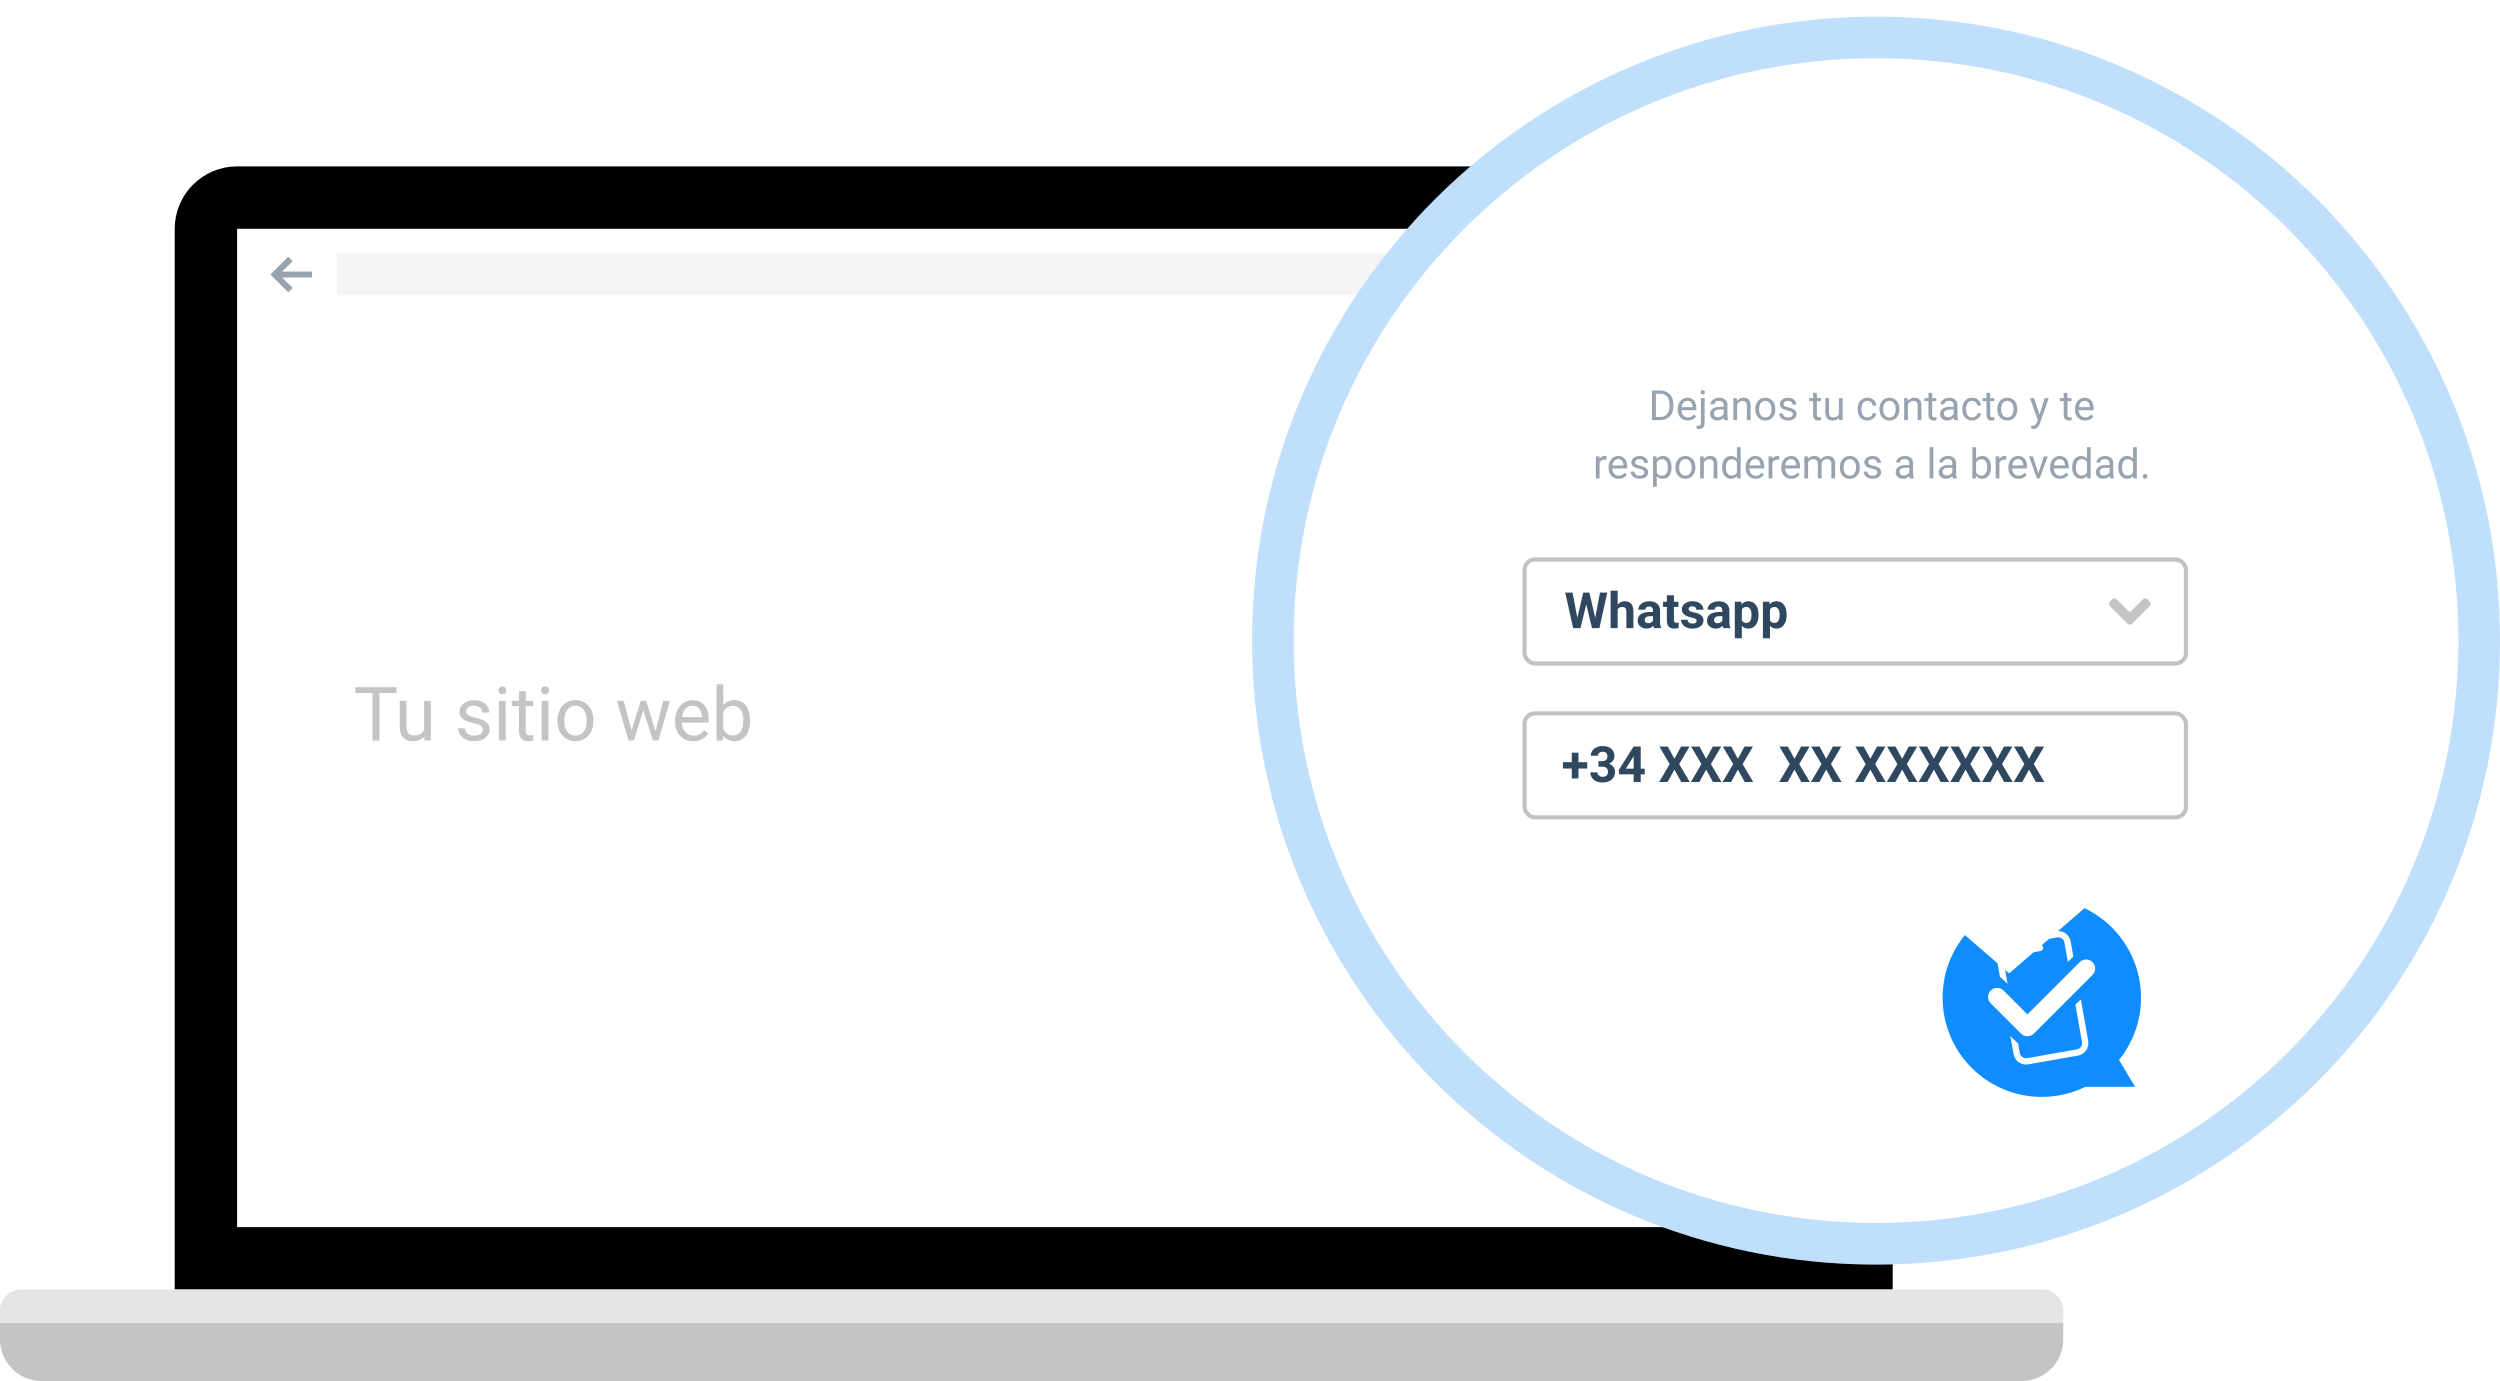 <svg width="601" height="332" viewBox="0 0 601 332" fill="none" xmlns="http://www.w3.org/2000/svg">
<path d="M57 47.5H440C444.142 47.5 447.5 50.858 447.5 55V302.5H49.5V55C49.5 50.858 52.858 47.5 57 47.5Z" fill="white" stroke="black" stroke-width="15"/>
<path d="M95.327 166.592H91.214V178H89.535V166.592H85.431V165.203H95.327V166.592ZM101.998 177.06C101.365 177.804 100.437 178.176 99.212 178.176C98.198 178.176 97.425 177.883 96.892 177.297C96.364 176.705 96.098 175.832 96.092 174.678V168.49H97.718V174.634C97.718 176.075 98.304 176.796 99.476 176.796C100.718 176.796 101.544 176.333 101.954 175.407V168.49H103.58V178H102.033L101.998 177.06ZM116.061 175.478C116.061 175.038 115.894 174.698 115.56 174.458C115.231 174.212 114.654 174.001 113.828 173.825C113.008 173.649 112.354 173.438 111.868 173.192C111.388 172.946 111.03 172.653 110.796 172.313C110.567 171.974 110.453 171.569 110.453 171.101C110.453 170.321 110.781 169.662 111.438 169.123C112.1 168.584 112.943 168.314 113.969 168.314C115.047 168.314 115.92 168.593 116.588 169.149C117.262 169.706 117.599 170.418 117.599 171.285H115.964C115.964 170.84 115.773 170.456 115.393 170.134C115.018 169.812 114.543 169.65 113.969 169.65C113.377 169.65 112.914 169.779 112.58 170.037C112.246 170.295 112.079 170.632 112.079 171.048C112.079 171.44 112.234 171.736 112.545 171.936C112.855 172.135 113.415 172.325 114.224 172.507C115.038 172.688 115.697 172.905 116.201 173.157C116.705 173.409 117.077 173.714 117.317 174.071C117.563 174.423 117.687 174.854 117.687 175.363C117.687 176.213 117.347 176.896 116.667 177.411C115.987 177.921 115.105 178.176 114.021 178.176C113.26 178.176 112.586 178.041 112 177.771C111.414 177.502 110.954 177.127 110.62 176.646C110.292 176.16 110.128 175.636 110.128 175.073H111.754C111.783 175.618 112 176.052 112.404 176.374C112.814 176.69 113.354 176.849 114.021 176.849C114.637 176.849 115.129 176.726 115.498 176.479C115.873 176.228 116.061 175.894 116.061 175.478ZM121.571 178H119.945V168.49H121.571V178ZM119.813 165.968C119.813 165.704 119.893 165.481 120.051 165.3C120.215 165.118 120.455 165.027 120.771 165.027C121.088 165.027 121.328 165.118 121.492 165.3C121.656 165.481 121.738 165.704 121.738 165.968C121.738 166.231 121.656 166.451 121.492 166.627C121.328 166.803 121.088 166.891 120.771 166.891C120.455 166.891 120.215 166.803 120.051 166.627C119.893 166.451 119.813 166.231 119.813 165.968ZM126.388 166.188V168.49H128.163V169.747H126.388V175.645C126.388 176.025 126.467 176.312 126.625 176.506C126.783 176.693 127.053 176.787 127.434 176.787C127.621 176.787 127.879 176.752 128.207 176.682V178C127.779 178.117 127.363 178.176 126.959 178.176C126.232 178.176 125.685 177.956 125.315 177.517C124.946 177.077 124.762 176.453 124.762 175.645V169.747H123.03V168.49H124.762V166.188H126.388ZM131.837 178H130.211V168.49H131.837V178ZM130.079 165.968C130.079 165.704 130.158 165.481 130.316 165.3C130.48 165.118 130.721 165.027 131.037 165.027C131.354 165.027 131.594 165.118 131.758 165.3C131.922 165.481 132.004 165.704 132.004 165.968C132.004 166.231 131.922 166.451 131.758 166.627C131.594 166.803 131.354 166.891 131.037 166.891C130.721 166.891 130.48 166.803 130.316 166.627C130.158 166.451 130.079 166.231 130.079 165.968ZM134.017 173.157C134.017 172.226 134.198 171.388 134.562 170.644C134.931 169.899 135.44 169.325 136.091 168.921C136.747 168.517 137.494 168.314 138.332 168.314C139.627 168.314 140.673 168.763 141.47 169.659C142.272 170.556 142.674 171.748 142.674 173.236V173.351C142.674 174.276 142.495 175.108 142.138 175.847C141.786 176.579 141.279 177.15 140.617 177.561C139.961 177.971 139.205 178.176 138.35 178.176C137.061 178.176 136.015 177.728 135.212 176.831C134.415 175.935 134.017 174.748 134.017 173.271V173.157ZM135.651 173.351C135.651 174.405 135.895 175.252 136.381 175.891C136.873 176.529 137.529 176.849 138.35 176.849C139.176 176.849 139.832 176.526 140.318 175.882C140.805 175.231 141.048 174.323 141.048 173.157C141.048 172.114 140.799 171.271 140.301 170.626C139.809 169.976 139.152 169.65 138.332 169.65C137.529 169.65 136.882 169.97 136.39 170.608C135.897 171.247 135.651 172.161 135.651 173.351ZM157.598 175.759L159.426 168.49H161.052L158.283 178H156.965L154.653 170.793L152.403 178H151.085L148.325 168.49H149.942L151.814 175.609L154.029 168.49H155.339L157.598 175.759ZM166.659 178.176C165.37 178.176 164.321 177.754 163.513 176.91C162.704 176.061 162.3 174.927 162.3 173.509V173.21C162.3 172.267 162.479 171.426 162.836 170.688C163.199 169.943 163.703 169.363 164.348 168.947C164.998 168.525 165.701 168.314 166.457 168.314C167.693 168.314 168.654 168.722 169.34 169.536C170.025 170.351 170.368 171.517 170.368 173.034V173.711H163.926C163.949 174.648 164.222 175.407 164.743 175.987C165.271 176.562 165.938 176.849 166.747 176.849C167.321 176.849 167.808 176.731 168.206 176.497C168.604 176.263 168.953 175.952 169.252 175.565L170.245 176.339C169.448 177.563 168.253 178.176 166.659 178.176ZM166.457 169.65C165.801 169.65 165.25 169.891 164.805 170.371C164.359 170.846 164.084 171.514 163.979 172.375H168.742V172.252C168.695 171.426 168.473 170.787 168.074 170.336C167.676 169.879 167.137 169.65 166.457 169.65ZM180.309 173.351C180.309 174.804 179.975 175.973 179.307 176.857C178.639 177.736 177.742 178.176 176.617 178.176C175.416 178.176 174.487 177.751 173.831 176.901L173.752 178H172.258V164.5H173.884V169.536C174.54 168.722 175.445 168.314 176.6 168.314C177.754 168.314 178.659 168.751 179.315 169.624C179.978 170.497 180.309 171.692 180.309 173.21V173.351ZM178.683 173.166C178.683 172.059 178.469 171.203 178.041 170.6C177.613 169.996 176.998 169.694 176.195 169.694C175.123 169.694 174.353 170.192 173.884 171.188V175.302C174.382 176.298 175.158 176.796 176.213 176.796C176.992 176.796 177.599 176.494 178.032 175.891C178.466 175.287 178.683 174.379 178.683 173.166Z" fill="#C4C4C4"/>
<path d="M0 315C0 312.239 2.239 310 5 310H491C493.761 310 496 312.239 496 315V318H0V315Z" fill="#E5E5E5"/>
<path d="M0 318H496V322C496 327.523 491.523 332 486 332H10C4.477 332 0 327.523 0 322V318Z" fill="#C4C4C4"/>
<path d="M430.884 61.366C431.372 61.855 431.372 62.646 430.884 63.134C430.396 63.622 429.604 63.622 429.116 63.134C428.628 62.646 428.628 61.855 429.116 61.366C429.604 60.878 430.396 60.878 430.884 61.366Z" fill="#97A3AF"/>
<path d="M430.884 65.116C431.372 65.605 431.372 66.396 430.884 66.884C430.396 67.372 429.604 67.372 429.116 66.884C428.628 66.396 428.628 65.605 429.116 65.116C429.604 64.628 430.396 64.628 430.884 65.116" fill="#97A3AF"/>
<path d="M430.884 68.866C431.372 69.354 431.372 70.146 430.884 70.634C430.396 71.122 429.604 71.122 429.116 70.634C428.628 70.146 428.628 69.354 429.116 68.866C429.604 68.378 430.396 68.378 430.884 68.866" fill="#97A3AF"/>
<rect x="81" y="61" width="339" height="10" fill="#F5F5F5"/>
<g clip-path="url(#clip0)">
<path d="M75 65.286H67.857L70.357 62.786L69.286 61.714L65 66L69.286 70.286L70.357 69.214L67.857 66.714H75V65.286Z" fill="#97A3AF"/>
</g>
<g filter="url(#filter0_d)">
<path d="M601 150C601 232.843 533.843 300 451 300C368.157 300 301 232.843 301 150C301 67.157 368.157 0 451 0C533.843 0 601 67.157 601 150Z" fill="white"/>
<path d="M596 150C596 230.081 531.081 295 451 295C370.919 295 306 230.081 306 150C306 69.919 370.919 5 451 5C531.081 5 596 69.919 596 150Z" stroke="#2A94F4" stroke-opacity="0.3" stroke-width="10"/>
<circle cx="490.848" cy="235.848" r="23.848" fill="#0F8DFF"/>
<path d="M506.591 246.095L513.287 257.274H499.895L506.591 246.095Z" fill="#0F8DFF"/>
<g clip-path="url(#clip1)">
<path d="M490.251 223.138L487.038 223.704C486.594 223.782 486.294 224.18 486.367 224.593C486.44 225.007 486.858 225.278 487.302 225.199L490.514 224.633C490.958 224.555 491.258 224.157 491.185 223.744C491.113 223.331 490.694 223.059 490.251 223.138Z" fill="white"/>
<path d="M494.27 219.859L482.307 221.969C480.658 222.259 479.553 223.838 479.843 225.487L484.062 249.413C484.353 251.061 485.931 252.167 487.58 251.876L499.543 249.767C501.192 249.476 502.297 247.897 502.006 246.249L497.788 222.323C497.497 220.674 495.918 219.569 494.27 219.859ZM500.511 246.512C500.657 247.338 500.105 248.126 499.279 248.271L487.316 250.381C486.49 250.526 485.703 249.975 485.557 249.149L481.339 225.223C481.193 224.397 481.744 223.61 482.57 223.464L494.533 221.355C495.359 221.209 496.147 221.76 496.292 222.586L500.511 246.512Z" fill="white"/>
<rect x="480.916" y="230.924" width="13.973" height="8.757" transform="rotate(43 480.916 230.924)" fill="#0F8DFF"/>
<rect x="491.712" y="232.256" width="13.973" height="8.757" transform="rotate(-43 491.712 232.256)" fill="#0F8DFF"/>
</g>
<path d="M503.39 230.728L489.284 244.832C488.239 245.877 486.545 245.877 485.499 244.832L478.218 237.55C477.173 236.506 477.173 234.811 478.218 233.766C479.263 232.721 480.957 232.721 482.002 233.766L487.392 239.156L499.605 226.943C500.65 225.898 502.344 225.899 503.389 226.943C504.434 227.988 504.434 229.682 503.39 230.728Z" fill="white"/>
<path d="M503.39 230.728L489.284 244.832C488.239 245.877 486.545 245.877 485.499 244.832L478.218 237.55C477.173 236.506 477.173 234.811 478.218 233.766C479.263 232.721 480.957 232.721 482.002 233.766L487.392 239.156L499.605 226.943C500.65 225.898 502.344 225.899 503.389 226.943C504.434 227.988 504.434 229.682 503.39 230.728Z" stroke="#0F8DFF"/>
<g filter="url(#filter1_d)">
<path d="M483 226L505.517 206.5H460.483L483 226Z" fill="white"/>
<rect x="348" y="69" width="196" height="139" rx="15" fill="white"/>
<rect x="366.5" y="126.5" width="159" height="25" rx="2.5" fill="white" stroke="#C2C2C2"/>
<path d="M383.488 140.539L384.637 134.469H386.389L384.496 143H382.727L381.338 137.293L379.949 143H378.18L376.287 134.469H378.039L379.193 140.527L380.6 134.469H382.088L383.488 140.539ZM388.885 137.352C389.334 136.812 389.898 136.543 390.578 136.543C391.953 136.543 392.65 137.342 392.67 138.939V143H390.977V138.986C390.977 138.623 390.898 138.355 390.742 138.184C390.586 138.008 390.326 137.92 389.963 137.92C389.467 137.92 389.107 138.111 388.885 138.494V143H387.191V134H388.885V137.352ZM397.621 143C397.543 142.848 397.486 142.658 397.451 142.432C397.041 142.889 396.508 143.117 395.852 143.117C395.23 143.117 394.715 142.938 394.305 142.578C393.898 142.219 393.695 141.766 393.695 141.219C393.695 140.547 393.943 140.031 394.439 139.672C394.939 139.312 395.66 139.131 396.602 139.127H397.381V138.764C397.381 138.471 397.305 138.236 397.152 138.061C397.004 137.885 396.768 137.797 396.443 137.797C396.158 137.797 395.934 137.865 395.77 138.002C395.609 138.139 395.529 138.326 395.529 138.564H393.836C393.836 138.197 393.949 137.857 394.176 137.545C394.402 137.232 394.723 136.988 395.137 136.812C395.551 136.633 396.016 136.543 396.531 136.543C397.312 136.543 397.932 136.74 398.389 137.135C398.85 137.525 399.08 138.076 399.08 138.787V141.535C399.084 142.137 399.168 142.592 399.332 142.9V143H397.621ZM396.221 141.822C396.471 141.822 396.701 141.768 396.912 141.658C397.123 141.545 397.279 141.395 397.381 141.207V140.117H396.748C395.9 140.117 395.449 140.41 395.395 140.996L395.389 141.096C395.389 141.307 395.463 141.48 395.611 141.617C395.76 141.754 395.963 141.822 396.221 141.822ZM402.408 135.102V136.66H403.492V137.902H402.408V141.066C402.408 141.301 402.453 141.469 402.543 141.57C402.633 141.672 402.805 141.723 403.059 141.723C403.246 141.723 403.412 141.709 403.557 141.682V142.965C403.225 143.066 402.883 143.117 402.531 143.117C401.344 143.117 400.738 142.518 400.715 141.318V137.902H399.789V136.66H400.715V135.102H402.408ZM407.869 141.248C407.869 141.041 407.766 140.879 407.559 140.762C407.355 140.641 407.027 140.533 406.574 140.439C405.066 140.123 404.312 139.482 404.312 138.518C404.312 137.955 404.545 137.486 405.01 137.111C405.479 136.732 406.09 136.543 406.844 136.543C407.648 136.543 408.291 136.732 408.771 137.111C409.256 137.49 409.498 137.982 409.498 138.588H407.805C407.805 138.346 407.727 138.146 407.57 137.99C407.414 137.83 407.17 137.75 406.838 137.75C406.553 137.75 406.332 137.814 406.176 137.943C406.02 138.072 405.941 138.236 405.941 138.436C405.941 138.623 406.029 138.775 406.205 138.893C406.385 139.006 406.686 139.105 407.107 139.191C407.529 139.273 407.885 139.367 408.174 139.473C409.068 139.801 409.516 140.369 409.516 141.178C409.516 141.756 409.268 142.225 408.771 142.584C408.275 142.939 407.635 143.117 406.85 143.117C406.318 143.117 405.846 143.023 405.432 142.836C405.021 142.645 404.699 142.385 404.465 142.057C404.23 141.725 404.113 141.367 404.113 140.984H405.719C405.734 141.285 405.846 141.516 406.053 141.676C406.26 141.836 406.537 141.916 406.885 141.916C407.209 141.916 407.453 141.855 407.617 141.734C407.785 141.609 407.869 141.447 407.869 141.248ZM414.285 143C414.207 142.848 414.15 142.658 414.115 142.432C413.705 142.889 413.172 143.117 412.516 143.117C411.895 143.117 411.379 142.938 410.969 142.578C410.562 142.219 410.359 141.766 410.359 141.219C410.359 140.547 410.607 140.031 411.104 139.672C411.604 139.312 412.324 139.131 413.266 139.127H414.045V138.764C414.045 138.471 413.969 138.236 413.816 138.061C413.668 137.885 413.432 137.797 413.107 137.797C412.822 137.797 412.598 137.865 412.434 138.002C412.273 138.139 412.193 138.326 412.193 138.564H410.5C410.5 138.197 410.613 137.857 410.84 137.545C411.066 137.232 411.387 136.988 411.801 136.812C412.215 136.633 412.68 136.543 413.195 136.543C413.977 136.543 414.596 136.74 415.053 137.135C415.514 137.525 415.744 138.076 415.744 138.787V141.535C415.748 142.137 415.832 142.592 415.996 142.9V143H414.285ZM412.885 141.822C413.135 141.822 413.365 141.768 413.576 141.658C413.787 141.545 413.943 141.395 414.045 141.207V140.117H413.412C412.564 140.117 412.113 140.41 412.059 140.996L412.053 141.096C412.053 141.307 412.127 141.48 412.275 141.617C412.424 141.754 412.627 141.822 412.885 141.822ZM422.752 139.889C422.752 140.865 422.529 141.648 422.084 142.238C421.643 142.824 421.045 143.117 420.291 143.117C419.65 143.117 419.133 142.895 418.738 142.449V145.438H417.045V136.66H418.615L418.674 137.281C419.084 136.789 419.619 136.543 420.279 136.543C421.061 136.543 421.668 136.832 422.102 137.41C422.535 137.988 422.752 138.785 422.752 139.801V139.889ZM421.059 139.766C421.059 139.176 420.953 138.721 420.742 138.4C420.535 138.08 420.232 137.92 419.834 137.92C419.303 137.92 418.938 138.123 418.738 138.529V141.125C418.945 141.543 419.314 141.752 419.846 141.752C420.654 141.752 421.059 141.09 421.059 139.766ZM429.514 139.889C429.514 140.865 429.291 141.648 428.846 142.238C428.404 142.824 427.807 143.117 427.053 143.117C426.412 143.117 425.895 142.895 425.5 142.449V145.438H423.807V136.66H425.377L425.436 137.281C425.846 136.789 426.381 136.543 427.041 136.543C427.822 136.543 428.43 136.832 428.863 137.41C429.297 137.988 429.514 138.785 429.514 139.801V139.889ZM427.82 139.766C427.82 139.176 427.715 138.721 427.504 138.4C427.297 138.08 426.994 137.92 426.596 137.92C426.064 137.92 425.699 138.123 425.5 138.529V141.125C425.707 141.543 426.076 141.752 426.607 141.752C427.416 141.752 427.82 141.09 427.82 139.766Z" fill="#30485F"/>
<path d="M516.762 136.567L516.281 136.085C516.114 135.927 515.92 135.848 515.697 135.848C515.47 135.848 515.278 135.927 515.119 136.085L512 139.205L508.881 136.085C508.722 135.927 508.53 135.848 508.303 135.848C508.08 135.848 507.886 135.927 507.719 136.085L507.244 136.567C507.081 136.729 507 136.924 507 137.151C507 137.382 507.081 137.575 507.244 137.729L511.422 141.907C511.576 142.07 511.769 142.151 512 142.151C512.227 142.151 512.422 142.07 512.584 141.907L516.762 137.729C516.921 137.57 517 137.378 517 137.151C517 136.928 516.921 136.734 516.762 136.567Z" fill="#C4C4C4"/>
<rect x="366.5" y="163.5" width="159" height="25" rx="2.5" fill="white" stroke="#C2C2C2"/>
<path d="M379.465 175.225H381.58V176.754H379.465V179.145H377.854V176.754H375.732V175.225H377.854V172.934H379.465V175.225ZM384.252 174.984H385.154C385.584 174.984 385.902 174.877 386.109 174.662C386.316 174.447 386.42 174.162 386.42 173.807C386.42 173.463 386.316 173.195 386.109 173.004C385.906 172.812 385.625 172.717 385.266 172.717C384.941 172.717 384.67 172.807 384.451 172.986C384.232 173.162 384.123 173.393 384.123 173.678H382.43C382.43 173.232 382.549 172.834 382.787 172.482C383.029 172.127 383.365 171.85 383.795 171.65C384.229 171.451 384.705 171.352 385.225 171.352C386.127 171.352 386.834 171.568 387.346 172.002C387.857 172.432 388.113 173.025 388.113 173.783C388.113 174.174 387.994 174.533 387.756 174.861C387.518 175.189 387.205 175.441 386.818 175.617C387.299 175.789 387.656 176.047 387.891 176.391C388.129 176.734 388.248 177.141 388.248 177.609C388.248 178.367 387.971 178.975 387.416 179.432C386.865 179.889 386.135 180.117 385.225 180.117C384.373 180.117 383.676 179.893 383.133 179.443C382.594 178.994 382.324 178.4 382.324 177.662H384.018C384.018 177.982 384.137 178.244 384.375 178.447C384.617 178.65 384.914 178.752 385.266 178.752C385.668 178.752 385.982 178.646 386.209 178.436C386.439 178.221 386.555 177.938 386.555 177.586C386.555 176.734 386.086 176.309 385.148 176.309H384.252V174.984ZM394.43 176.789H395.396V178.154H394.43V180H392.736V178.154H389.238L389.162 177.088L392.719 171.469H394.43V176.789ZM390.85 176.789H392.736V173.777L392.625 173.971L390.85 176.789ZM402.533 174.41L404.133 171.469H406.154L403.67 175.699L406.219 180H404.174L402.533 177.012L400.893 180H398.848L401.396 175.699L398.912 171.469H400.934L402.533 174.41ZM410.162 174.41L411.762 171.469H413.783L411.299 175.699L413.848 180H411.803L410.162 177.012L408.521 180H406.477L409.025 175.699L406.541 171.469H408.562L410.162 174.41ZM417.791 174.41L419.391 171.469H421.412L418.928 175.699L421.477 180H419.432L417.791 177.012L416.15 180H414.105L416.654 175.699L414.17 171.469H416.191L417.791 174.41ZM431.396 174.41L432.996 171.469H435.018L432.533 175.699L435.082 180H433.037L431.396 177.012L429.756 180H427.711L430.26 175.699L427.775 171.469H429.797L431.396 174.41ZM439.025 174.41L440.625 171.469H442.646L440.162 175.699L442.711 180H440.666L439.025 177.012L437.385 180H435.34L437.889 175.699L435.404 171.469H437.426L439.025 174.41ZM449.643 174.41L451.242 171.469H453.264L450.779 175.699L453.328 180H451.283L449.643 177.012L448.002 180H445.957L448.506 175.699L446.021 171.469H448.043L449.643 174.41ZM457.271 174.41L458.871 171.469H460.893L458.408 175.699L460.957 180H458.912L457.271 177.012L455.631 180H453.586L456.135 175.699L453.65 171.469H455.672L457.271 174.41ZM464.9 174.41L466.5 171.469H468.521L466.037 175.699L468.586 180H466.541L464.9 177.012L463.26 180H461.215L463.764 175.699L461.279 171.469H463.301L464.9 174.41ZM472.529 174.41L474.129 171.469H476.15L473.666 175.699L476.215 180H474.17L472.529 177.012L470.889 180H468.844L471.393 175.699L468.908 171.469H470.93L472.529 174.41ZM480.158 174.41L481.758 171.469H483.779L481.295 175.699L483.844 180H481.799L480.158 177.012L478.518 180H476.473L479.021 175.699L476.537 171.469H478.559L480.158 174.41ZM487.787 174.41L489.387 171.469H491.408L488.924 175.699L491.473 180H489.428L487.787 177.012L486.146 180H484.102L486.65 175.699L484.166 171.469H486.188L487.787 174.41Z" fill="#30485F"/>
</g>
<path d="M397.139 97V89.891H399.146C399.764 89.891 400.311 90.027 400.786 90.301C401.261 90.574 401.628 90.963 401.885 91.468C402.145 91.972 402.277 92.552 402.28 93.206V93.66C402.28 94.331 402.15 94.918 401.89 95.423C401.632 95.927 401.263 96.315 400.781 96.585C400.303 96.855 399.744 96.993 399.106 97H397.139ZM398.076 90.662V96.233H399.062C399.785 96.233 400.347 96.009 400.747 95.56C401.151 95.11 401.353 94.471 401.353 93.641V93.226C401.353 92.418 401.162 91.792 400.781 91.346C400.404 90.897 399.867 90.669 399.17 90.662H398.076ZM405.752 97.098C405.036 97.098 404.453 96.863 404.004 96.394C403.555 95.922 403.33 95.293 403.33 94.505V94.339C403.33 93.815 403.429 93.348 403.628 92.938C403.83 92.524 404.11 92.202 404.468 91.971C404.829 91.736 405.22 91.619 405.64 91.619C406.326 91.619 406.86 91.845 407.241 92.298C407.622 92.75 407.812 93.398 407.812 94.241V94.617H404.233C404.246 95.138 404.398 95.56 404.688 95.882C404.98 96.201 405.352 96.36 405.801 96.36C406.12 96.36 406.39 96.295 406.611 96.165C406.833 96.035 407.026 95.862 407.192 95.647L407.744 96.077C407.301 96.757 406.637 97.098 405.752 97.098ZM405.64 92.361C405.275 92.361 404.969 92.495 404.722 92.762C404.474 93.025 404.321 93.397 404.263 93.875H406.909V93.807C406.883 93.348 406.759 92.993 406.538 92.742C406.317 92.488 406.017 92.361 405.64 92.361ZM409.795 91.717V97.61C409.795 98.626 409.334 99.134 408.413 99.134C408.215 99.134 408.031 99.105 407.861 99.046V98.323C407.965 98.349 408.102 98.362 408.271 98.362C408.473 98.362 408.626 98.307 408.73 98.196C408.838 98.089 408.892 97.9 408.892 97.63V91.717H409.795ZM408.799 90.315C408.799 90.172 408.843 90.05 408.931 89.949C409.022 89.845 409.154 89.793 409.326 89.793C409.502 89.793 409.635 89.843 409.727 89.944C409.818 90.045 409.863 90.169 409.863 90.315C409.863 90.462 409.818 90.584 409.727 90.682C409.635 90.779 409.502 90.828 409.326 90.828C409.15 90.828 409.019 90.779 408.931 90.682C408.843 90.584 408.799 90.462 408.799 90.315ZM414.517 97C414.465 96.896 414.422 96.71 414.39 96.443C413.97 96.88 413.468 97.098 412.886 97.098C412.365 97.098 411.937 96.951 411.602 96.658C411.27 96.362 411.104 95.988 411.104 95.535C411.104 94.985 411.312 94.559 411.729 94.256C412.148 93.95 412.738 93.797 413.496 93.797H414.375V93.382C414.375 93.066 414.281 92.815 414.092 92.63C413.903 92.441 413.625 92.347 413.257 92.347C412.935 92.347 412.664 92.428 412.446 92.591C412.228 92.754 412.119 92.951 412.119 93.182H411.211C411.211 92.918 411.304 92.664 411.489 92.42C411.678 92.172 411.932 91.977 412.251 91.834C412.573 91.691 412.926 91.619 413.311 91.619C413.919 91.619 414.396 91.772 414.741 92.078C415.086 92.381 415.265 92.799 415.278 93.333V95.765C415.278 96.25 415.34 96.635 415.464 96.922V97H414.517ZM413.018 96.311C413.301 96.311 413.569 96.238 413.823 96.092C414.077 95.945 414.261 95.755 414.375 95.52V94.436H413.667C412.56 94.436 412.007 94.76 412.007 95.408C412.007 95.691 412.101 95.913 412.29 96.072C412.479 96.232 412.721 96.311 413.018 96.311ZM417.549 91.717L417.578 92.381C417.982 91.873 418.509 91.619 419.16 91.619C420.277 91.619 420.84 92.249 420.85 93.509V97H419.946V93.504C419.943 93.123 419.855 92.841 419.683 92.659C419.513 92.477 419.248 92.386 418.887 92.386C418.594 92.386 418.337 92.464 418.115 92.62C417.894 92.776 417.721 92.981 417.598 93.235V97H416.694V91.717H417.549ZM421.973 94.31C421.973 93.792 422.074 93.326 422.275 92.913C422.48 92.5 422.764 92.181 423.125 91.956C423.49 91.731 423.905 91.619 424.37 91.619C425.09 91.619 425.671 91.868 426.113 92.366C426.559 92.864 426.782 93.527 426.782 94.353V94.417C426.782 94.931 426.683 95.394 426.484 95.804C426.289 96.211 426.007 96.528 425.64 96.756C425.275 96.984 424.855 97.098 424.38 97.098C423.664 97.098 423.083 96.849 422.637 96.351C422.194 95.853 421.973 95.193 421.973 94.373V94.31ZM422.881 94.417C422.881 95.003 423.016 95.473 423.286 95.828C423.56 96.183 423.924 96.36 424.38 96.36C424.839 96.36 425.203 96.181 425.474 95.823C425.744 95.462 425.879 94.957 425.879 94.31C425.879 93.73 425.741 93.261 425.464 92.903C425.19 92.542 424.826 92.361 424.37 92.361C423.924 92.361 423.564 92.539 423.291 92.894C423.018 93.248 422.881 93.756 422.881 94.417ZM430.991 95.599C430.991 95.355 430.898 95.166 430.713 95.032C430.531 94.895 430.21 94.778 429.751 94.681C429.295 94.583 428.932 94.466 428.662 94.329C428.395 94.192 428.197 94.03 428.066 93.841C427.939 93.652 427.876 93.427 427.876 93.167C427.876 92.734 428.058 92.368 428.423 92.068C428.791 91.769 429.259 91.619 429.829 91.619C430.428 91.619 430.913 91.774 431.284 92.083C431.659 92.392 431.846 92.788 431.846 93.269H430.938C430.938 93.022 430.832 92.809 430.62 92.63C430.412 92.451 430.148 92.361 429.829 92.361C429.5 92.361 429.243 92.433 429.058 92.576C428.872 92.719 428.779 92.907 428.779 93.138C428.779 93.356 428.866 93.52 429.038 93.631C429.211 93.742 429.521 93.847 429.971 93.948C430.423 94.049 430.789 94.17 431.069 94.31C431.349 94.45 431.556 94.619 431.689 94.817C431.826 95.013 431.895 95.252 431.895 95.535C431.895 96.007 431.706 96.386 431.328 96.673C430.951 96.956 430.461 97.098 429.858 97.098C429.435 97.098 429.061 97.023 428.735 96.873C428.41 96.723 428.154 96.515 427.969 96.248C427.786 95.978 427.695 95.686 427.695 95.374H428.599C428.615 95.677 428.735 95.918 428.96 96.097C429.188 96.272 429.487 96.36 429.858 96.36C430.2 96.36 430.474 96.292 430.679 96.155C430.887 96.015 430.991 95.83 430.991 95.599ZM436.777 90.438V91.717H437.764V92.415H436.777V95.691C436.777 95.903 436.821 96.062 436.909 96.17C436.997 96.274 437.147 96.326 437.358 96.326C437.463 96.326 437.606 96.307 437.788 96.268V97C437.55 97.065 437.319 97.098 437.095 97.098C436.691 97.098 436.387 96.976 436.182 96.731C435.977 96.487 435.874 96.141 435.874 95.691V92.415H434.912V91.717H435.874V90.438H436.777ZM442.085 96.478C441.733 96.891 441.217 97.098 440.537 97.098C439.974 97.098 439.544 96.935 439.248 96.609C438.955 96.281 438.807 95.796 438.804 95.154V91.717H439.707V95.13C439.707 95.931 440.033 96.331 440.684 96.331C441.374 96.331 441.833 96.074 442.061 95.56V91.717H442.964V97H442.104L442.085 96.478ZM448.94 96.36C449.263 96.36 449.544 96.263 449.785 96.067C450.026 95.872 450.16 95.628 450.186 95.335H451.04C451.024 95.638 450.92 95.926 450.728 96.199C450.535 96.473 450.278 96.691 449.956 96.853C449.637 97.016 449.299 97.098 448.94 97.098C448.221 97.098 447.648 96.858 447.222 96.38C446.799 95.898 446.587 95.241 446.587 94.407V94.256C446.587 93.742 446.681 93.284 446.87 92.884C447.059 92.483 447.329 92.172 447.681 91.951C448.035 91.73 448.454 91.619 448.936 91.619C449.528 91.619 450.02 91.796 450.41 92.151C450.804 92.506 451.014 92.967 451.04 93.533H450.186C450.16 93.191 450.029 92.912 449.795 92.693C449.564 92.472 449.277 92.361 448.936 92.361C448.477 92.361 448.12 92.527 447.866 92.859C447.616 93.188 447.49 93.665 447.49 94.29V94.461C447.49 95.07 447.616 95.538 447.866 95.867C448.117 96.196 448.475 96.36 448.94 96.36ZM451.816 94.31C451.816 93.792 451.917 93.326 452.119 92.913C452.324 92.5 452.607 92.181 452.969 91.956C453.333 91.731 453.748 91.619 454.214 91.619C454.933 91.619 455.514 91.868 455.957 92.366C456.403 92.864 456.626 93.527 456.626 94.353V94.417C456.626 94.931 456.527 95.394 456.328 95.804C456.133 96.211 455.851 96.528 455.483 96.756C455.119 96.984 454.699 97.098 454.224 97.098C453.507 97.098 452.926 96.849 452.48 96.351C452.038 95.853 451.816 95.193 451.816 94.373V94.31ZM452.725 94.417C452.725 95.003 452.86 95.473 453.13 95.828C453.403 96.183 453.768 96.36 454.224 96.36C454.683 96.36 455.047 96.181 455.317 95.823C455.588 95.462 455.723 94.957 455.723 94.31C455.723 93.73 455.584 93.261 455.308 92.903C455.034 92.542 454.67 92.361 454.214 92.361C453.768 92.361 453.408 92.539 453.135 92.894C452.861 93.248 452.725 93.756 452.725 94.417ZM458.613 91.717L458.643 92.381C459.046 91.873 459.574 91.619 460.225 91.619C461.341 91.619 461.904 92.249 461.914 93.509V97H461.011V93.504C461.007 93.123 460.92 92.841 460.747 92.659C460.578 92.477 460.312 92.386 459.951 92.386C459.658 92.386 459.401 92.464 459.18 92.62C458.958 92.776 458.786 92.981 458.662 93.235V97H457.759V91.717H458.613ZM464.502 90.438V91.717H465.488V92.415H464.502V95.691C464.502 95.903 464.546 96.062 464.634 96.17C464.722 96.274 464.871 96.326 465.083 96.326C465.187 96.326 465.33 96.307 465.513 96.268V97C465.275 97.065 465.044 97.098 464.819 97.098C464.416 97.098 464.111 96.976 463.906 96.731C463.701 96.487 463.599 96.141 463.599 95.691V92.415H462.637V91.717H463.599V90.438H464.502ZM469.81 97C469.757 96.896 469.715 96.71 469.683 96.443C469.263 96.88 468.761 97.098 468.179 97.098C467.658 97.098 467.23 96.951 466.895 96.658C466.562 96.362 466.396 95.988 466.396 95.535C466.396 94.985 466.605 94.559 467.021 94.256C467.441 93.95 468.031 93.797 468.789 93.797H469.668V93.382C469.668 93.066 469.574 92.815 469.385 92.63C469.196 92.441 468.918 92.347 468.55 92.347C468.228 92.347 467.957 92.428 467.739 92.591C467.521 92.754 467.412 92.951 467.412 93.182H466.504C466.504 92.918 466.597 92.664 466.782 92.42C466.971 92.172 467.225 91.977 467.544 91.834C467.866 91.691 468.219 91.619 468.604 91.619C469.212 91.619 469.689 91.772 470.034 92.078C470.379 92.381 470.558 92.799 470.571 93.333V95.765C470.571 96.25 470.633 96.635 470.757 96.922V97H469.81ZM468.311 96.311C468.594 96.311 468.862 96.238 469.116 96.092C469.37 95.945 469.554 95.755 469.668 95.52V94.436H468.96C467.853 94.436 467.3 94.76 467.3 95.408C467.3 95.691 467.394 95.913 467.583 96.072C467.772 96.232 468.014 96.311 468.311 96.311ZM474.106 96.36C474.429 96.36 474.71 96.263 474.951 96.067C475.192 95.872 475.326 95.628 475.352 95.335H476.206C476.19 95.638 476.086 95.926 475.894 96.199C475.701 96.473 475.444 96.691 475.122 96.853C474.803 97.016 474.465 97.098 474.106 97.098C473.387 97.098 472.814 96.858 472.388 96.38C471.965 95.898 471.753 95.241 471.753 94.407V94.256C471.753 93.742 471.847 93.284 472.036 92.884C472.225 92.483 472.495 92.172 472.847 91.951C473.201 91.73 473.62 91.619 474.102 91.619C474.694 91.619 475.186 91.796 475.576 92.151C475.97 92.506 476.18 92.967 476.206 93.533H475.352C475.326 93.191 475.195 92.912 474.961 92.693C474.73 92.472 474.443 92.361 474.102 92.361C473.643 92.361 473.286 92.527 473.032 92.859C472.782 93.188 472.656 93.665 472.656 94.29V94.461C472.656 95.07 472.782 95.538 473.032 95.867C473.283 96.196 473.641 96.36 474.106 96.36ZM478.447 90.438V91.717H479.434V92.415H478.447V95.691C478.447 95.903 478.491 96.062 478.579 96.17C478.667 96.274 478.817 96.326 479.028 96.326C479.132 96.326 479.276 96.307 479.458 96.268V97C479.22 97.065 478.989 97.098 478.765 97.098C478.361 97.098 478.057 96.976 477.852 96.731C477.646 96.487 477.544 96.141 477.544 95.691V92.415H476.582V91.717H477.544V90.438H478.447ZM480.156 94.31C480.156 93.792 480.257 93.326 480.459 92.913C480.664 92.5 480.947 92.181 481.309 91.956C481.673 91.731 482.088 91.619 482.554 91.619C483.273 91.619 483.854 91.868 484.297 92.366C484.743 92.864 484.966 93.527 484.966 94.353V94.417C484.966 94.931 484.867 95.394 484.668 95.804C484.473 96.211 484.191 96.528 483.823 96.756C483.459 96.984 483.039 97.098 482.563 97.098C481.847 97.098 481.266 96.849 480.82 96.351C480.378 95.853 480.156 95.193 480.156 94.373V94.31ZM481.064 94.417C481.064 95.003 481.2 95.473 481.47 95.828C481.743 96.183 482.108 96.36 482.563 96.36C483.022 96.36 483.387 96.181 483.657 95.823C483.927 95.462 484.062 94.957 484.062 94.31C484.062 93.73 483.924 93.261 483.647 92.903C483.374 92.542 483.009 92.361 482.554 92.361C482.108 92.361 481.748 92.539 481.475 92.894C481.201 93.248 481.064 93.756 481.064 94.417ZM490.308 95.677L491.538 91.717H492.505L490.381 97.815C490.052 98.694 489.53 99.134 488.813 99.134L488.643 99.119L488.306 99.056V98.323L488.55 98.343C488.856 98.343 489.093 98.281 489.263 98.157C489.435 98.034 489.577 97.807 489.688 97.478L489.888 96.941L488.003 91.717H488.989L490.308 95.677ZM497.021 90.438V91.717H498.008V92.415H497.021V95.691C497.021 95.903 497.065 96.062 497.153 96.17C497.241 96.274 497.391 96.326 497.603 96.326C497.707 96.326 497.85 96.307 498.032 96.268V97C497.795 97.065 497.563 97.098 497.339 97.098C496.935 97.098 496.631 96.976 496.426 96.731C496.221 96.487 496.118 96.141 496.118 95.691V92.415H495.156V91.717H496.118V90.438H497.021ZM501.26 97.098C500.544 97.098 499.961 96.863 499.512 96.394C499.062 95.922 498.838 95.293 498.838 94.505V94.339C498.838 93.815 498.937 93.348 499.136 92.938C499.338 92.524 499.618 92.202 499.976 91.971C500.337 91.736 500.728 91.619 501.147 91.619C501.834 91.619 502.368 91.845 502.749 92.298C503.13 92.75 503.32 93.398 503.32 94.241V94.617H499.741C499.754 95.138 499.906 95.56 500.195 95.882C500.488 96.201 500.859 96.36 501.309 96.36C501.628 96.36 501.898 96.295 502.119 96.165C502.34 96.035 502.534 95.862 502.7 95.647L503.252 96.077C502.809 96.757 502.145 97.098 501.26 97.098ZM501.147 92.361C500.783 92.361 500.477 92.495 500.229 92.762C499.982 93.025 499.829 93.397 499.771 93.875H502.417V93.807C502.391 93.348 502.267 92.993 502.046 92.742C501.825 92.488 501.525 92.361 501.147 92.361ZM386.191 106.527C386.055 106.505 385.907 106.493 385.747 106.493C385.155 106.493 384.753 106.745 384.541 107.25V111H383.638V105.717H384.517L384.531 106.327C384.827 105.855 385.247 105.619 385.791 105.619C385.967 105.619 386.1 105.642 386.191 105.688V106.527ZM389.121 111.098C388.405 111.098 387.822 110.863 387.373 110.395C386.924 109.923 386.699 109.293 386.699 108.505V108.339C386.699 107.815 386.799 107.348 386.997 106.938C387.199 106.524 387.479 106.202 387.837 105.971C388.198 105.736 388.589 105.619 389.009 105.619C389.696 105.619 390.229 105.845 390.61 106.298C390.991 106.75 391.182 107.398 391.182 108.241V108.617H387.603C387.616 109.138 387.767 109.56 388.057 109.882C388.35 110.201 388.721 110.36 389.17 110.36C389.489 110.36 389.759 110.295 389.98 110.165C390.202 110.035 390.396 109.862 390.562 109.647L391.113 110.077C390.671 110.757 390.007 111.098 389.121 111.098ZM389.009 106.361C388.644 106.361 388.338 106.495 388.091 106.762C387.843 107.025 387.69 107.396 387.632 107.875H390.278V107.807C390.252 107.348 390.129 106.993 389.907 106.742C389.686 106.488 389.386 106.361 389.009 106.361ZM395.308 109.599C395.308 109.354 395.215 109.166 395.029 109.032C394.847 108.896 394.526 108.778 394.067 108.681C393.612 108.583 393.249 108.466 392.979 108.329C392.712 108.192 392.513 108.03 392.383 107.841C392.256 107.652 392.192 107.427 392.192 107.167C392.192 106.734 392.375 106.368 392.739 106.068C393.107 105.769 393.576 105.619 394.146 105.619C394.744 105.619 395.229 105.774 395.601 106.083C395.975 106.392 396.162 106.788 396.162 107.27H395.254C395.254 107.022 395.148 106.809 394.937 106.63C394.728 106.451 394.465 106.361 394.146 106.361C393.817 106.361 393.56 106.433 393.374 106.576C393.188 106.719 393.096 106.907 393.096 107.138C393.096 107.356 393.182 107.52 393.354 107.631C393.527 107.742 393.838 107.847 394.287 107.948C394.74 108.049 395.106 108.17 395.386 108.31C395.666 108.45 395.872 108.619 396.006 108.817C396.143 109.013 396.211 109.252 396.211 109.535C396.211 110.007 396.022 110.386 395.645 110.673C395.267 110.956 394.777 111.098 394.175 111.098C393.752 111.098 393.377 111.023 393.052 110.873C392.726 110.723 392.471 110.515 392.285 110.248C392.103 109.978 392.012 109.687 392.012 109.374H392.915C392.931 109.677 393.052 109.918 393.276 110.097C393.504 110.272 393.804 110.36 394.175 110.36C394.517 110.36 394.79 110.292 394.995 110.155C395.203 110.015 395.308 109.83 395.308 109.599ZM401.851 108.417C401.851 109.221 401.667 109.869 401.299 110.36C400.931 110.852 400.433 111.098 399.805 111.098C399.163 111.098 398.659 110.894 398.291 110.487V113.031H397.388V105.717H398.213L398.257 106.303C398.625 105.847 399.136 105.619 399.79 105.619C400.425 105.619 400.926 105.858 401.294 106.337C401.665 106.815 401.851 107.481 401.851 108.334V108.417ZM400.947 108.314C400.947 107.719 400.82 107.248 400.566 106.903C400.312 106.558 399.964 106.386 399.521 106.386C398.975 106.386 398.564 106.628 398.291 107.113V109.638C398.561 110.119 398.975 110.36 399.531 110.36C399.964 110.36 400.308 110.189 400.562 109.848C400.819 109.503 400.947 108.992 400.947 108.314ZM402.764 108.31C402.764 107.792 402.865 107.326 403.066 106.913C403.271 106.5 403.555 106.181 403.916 105.956C404.281 105.731 404.696 105.619 405.161 105.619C405.881 105.619 406.462 105.868 406.904 106.366C407.35 106.864 407.573 107.527 407.573 108.354V108.417C407.573 108.931 407.474 109.394 407.275 109.804C407.08 110.211 406.799 110.528 406.431 110.756C406.066 110.984 405.646 111.098 405.171 111.098C404.455 111.098 403.874 110.849 403.428 110.351C402.985 109.853 402.764 109.193 402.764 108.373V108.31ZM403.672 108.417C403.672 109.003 403.807 109.473 404.077 109.828C404.351 110.183 404.715 110.36 405.171 110.36C405.63 110.36 405.994 110.181 406.265 109.823C406.535 109.462 406.67 108.957 406.67 108.31C406.67 107.73 406.532 107.261 406.255 106.903C405.981 106.542 405.617 106.361 405.161 106.361C404.715 106.361 404.355 106.539 404.082 106.894C403.809 107.248 403.672 107.756 403.672 108.417ZM409.561 105.717L409.59 106.381C409.993 105.873 410.521 105.619 411.172 105.619C412.288 105.619 412.852 106.249 412.861 107.509V111H411.958V107.504C411.955 107.123 411.867 106.841 411.694 106.659C411.525 106.477 411.26 106.386 410.898 106.386C410.605 106.386 410.348 106.464 410.127 106.62C409.906 106.776 409.733 106.981 409.609 107.235V111H408.706V105.717H409.561ZM414.004 108.314C414.004 107.504 414.196 106.853 414.58 106.361C414.964 105.867 415.467 105.619 416.089 105.619C416.707 105.619 417.197 105.831 417.559 106.254V103.5H418.462V111H417.632L417.588 110.434C417.227 110.876 416.724 111.098 416.079 111.098C415.467 111.098 414.967 110.847 414.58 110.346C414.196 109.844 414.004 109.19 414.004 108.383V108.314ZM414.907 108.417C414.907 109.016 415.031 109.485 415.278 109.823C415.526 110.162 415.868 110.331 416.304 110.331C416.877 110.331 417.295 110.074 417.559 109.56V107.133C417.288 106.635 416.873 106.386 416.313 106.386C415.871 106.386 415.526 106.557 415.278 106.898C415.031 107.24 414.907 107.746 414.907 108.417ZM422.061 111.098C421.344 111.098 420.762 110.863 420.312 110.395C419.863 109.923 419.639 109.293 419.639 108.505V108.339C419.639 107.815 419.738 107.348 419.937 106.938C420.138 106.524 420.418 106.202 420.776 105.971C421.138 105.736 421.528 105.619 421.948 105.619C422.635 105.619 423.169 105.845 423.55 106.298C423.931 106.75 424.121 107.398 424.121 108.241V108.617H420.542C420.555 109.138 420.706 109.56 420.996 109.882C421.289 110.201 421.66 110.36 422.109 110.36C422.428 110.36 422.699 110.295 422.92 110.165C423.141 110.035 423.335 109.862 423.501 109.647L424.053 110.077C423.61 110.757 422.946 111.098 422.061 111.098ZM421.948 106.361C421.584 106.361 421.278 106.495 421.03 106.762C420.783 107.025 420.63 107.396 420.571 107.875H423.218V107.807C423.192 107.348 423.068 106.993 422.847 106.742C422.625 106.488 422.326 106.361 421.948 106.361ZM427.725 106.527C427.588 106.505 427.44 106.493 427.28 106.493C426.688 106.493 426.286 106.745 426.074 107.25V111H425.171V105.717H426.05L426.064 106.327C426.361 105.855 426.781 105.619 427.324 105.619C427.5 105.619 427.633 105.642 427.725 105.688V106.527ZM430.654 111.098C429.938 111.098 429.355 110.863 428.906 110.395C428.457 109.923 428.232 109.293 428.232 108.505V108.339C428.232 107.815 428.332 107.348 428.53 106.938C428.732 106.524 429.012 106.202 429.37 105.971C429.731 105.736 430.122 105.619 430.542 105.619C431.229 105.619 431.763 105.845 432.144 106.298C432.524 106.75 432.715 107.398 432.715 108.241V108.617H429.136C429.149 109.138 429.3 109.56 429.59 109.882C429.883 110.201 430.254 110.36 430.703 110.36C431.022 110.36 431.292 110.295 431.514 110.165C431.735 110.035 431.929 109.862 432.095 109.647L432.646 110.077C432.204 110.757 431.54 111.098 430.654 111.098ZM430.542 106.361C430.177 106.361 429.871 106.495 429.624 106.762C429.377 107.025 429.224 107.396 429.165 107.875H431.812V107.807C431.785 107.348 431.662 106.993 431.44 106.742C431.219 106.488 430.92 106.361 430.542 106.361ZM434.614 105.717L434.639 106.303C435.026 105.847 435.549 105.619 436.206 105.619C436.945 105.619 437.448 105.902 437.715 106.469C437.891 106.215 438.118 106.01 438.398 105.854C438.682 105.697 439.015 105.619 439.399 105.619C440.558 105.619 441.147 106.233 441.167 107.46V111H440.264V107.514C440.264 107.136 440.177 106.854 440.005 106.669C439.832 106.48 439.543 106.386 439.136 106.386C438.8 106.386 438.522 106.487 438.301 106.688C438.079 106.887 437.951 107.156 437.915 107.494V111H437.007V107.538C437.007 106.77 436.631 106.386 435.879 106.386C435.286 106.386 434.881 106.638 434.663 107.143V111H433.76V105.717H434.614ZM442.295 108.31C442.295 107.792 442.396 107.326 442.598 106.913C442.803 106.5 443.086 106.181 443.447 105.956C443.812 105.731 444.227 105.619 444.692 105.619C445.412 105.619 445.993 105.868 446.436 106.366C446.882 106.864 447.104 107.527 447.104 108.354V108.417C447.104 108.931 447.005 109.394 446.807 109.804C446.611 110.211 446.33 110.528 445.962 110.756C445.597 110.984 445.177 111.098 444.702 111.098C443.986 111.098 443.405 110.849 442.959 110.351C442.516 109.853 442.295 109.193 442.295 108.373V108.31ZM443.203 108.417C443.203 109.003 443.338 109.473 443.608 109.828C443.882 110.183 444.246 110.36 444.702 110.36C445.161 110.36 445.526 110.181 445.796 109.823C446.066 109.462 446.201 108.957 446.201 108.31C446.201 107.73 446.063 107.261 445.786 106.903C445.513 106.542 445.148 106.361 444.692 106.361C444.246 106.361 443.887 106.539 443.613 106.894C443.34 107.248 443.203 107.756 443.203 108.417ZM451.313 109.599C451.313 109.354 451.221 109.166 451.035 109.032C450.853 108.896 450.532 108.778 450.073 108.681C449.618 108.583 449.255 108.466 448.984 108.329C448.717 108.192 448.519 108.03 448.389 107.841C448.262 107.652 448.198 107.427 448.198 107.167C448.198 106.734 448.381 106.368 448.745 106.068C449.113 105.769 449.582 105.619 450.151 105.619C450.75 105.619 451.235 105.774 451.606 106.083C451.981 106.392 452.168 106.788 452.168 107.27H451.26C451.26 107.022 451.154 106.809 450.942 106.63C450.734 106.451 450.47 106.361 450.151 106.361C449.823 106.361 449.565 106.433 449.38 106.576C449.194 106.719 449.102 106.907 449.102 107.138C449.102 107.356 449.188 107.52 449.36 107.631C449.533 107.742 449.844 107.847 450.293 107.948C450.745 108.049 451.112 108.17 451.392 108.31C451.672 108.45 451.878 108.619 452.012 108.817C452.148 109.013 452.217 109.252 452.217 109.535C452.217 110.007 452.028 110.386 451.65 110.673C451.273 110.956 450.783 111.098 450.181 111.098C449.757 111.098 449.383 111.023 449.058 110.873C448.732 110.723 448.477 110.515 448.291 110.248C448.109 109.978 448.018 109.687 448.018 109.374H448.921C448.937 109.677 449.058 109.918 449.282 110.097C449.51 110.272 449.81 110.36 450.181 110.36C450.522 110.36 450.796 110.292 451.001 110.155C451.209 110.015 451.313 109.83 451.313 109.599ZM459.136 111C459.084 110.896 459.041 110.71 459.009 110.443C458.589 110.88 458.088 111.098 457.505 111.098C456.984 111.098 456.556 110.951 456.221 110.658C455.889 110.362 455.723 109.988 455.723 109.535C455.723 108.985 455.931 108.559 456.348 108.256C456.768 107.95 457.357 107.797 458.115 107.797H458.994V107.382C458.994 107.066 458.9 106.815 458.711 106.63C458.522 106.441 458.244 106.347 457.876 106.347C457.554 106.347 457.284 106.428 457.065 106.591C456.847 106.754 456.738 106.951 456.738 107.182H455.83C455.83 106.918 455.923 106.664 456.108 106.42C456.297 106.173 456.551 105.977 456.87 105.834C457.192 105.691 457.546 105.619 457.93 105.619C458.538 105.619 459.015 105.772 459.36 106.078C459.705 106.381 459.884 106.799 459.897 107.333V109.765C459.897 110.25 459.959 110.635 460.083 110.922V111H459.136ZM457.637 110.312C457.92 110.312 458.188 110.238 458.442 110.092C458.696 109.945 458.88 109.755 458.994 109.521V108.437H458.286C457.179 108.437 456.626 108.76 456.626 109.408C456.626 109.691 456.72 109.913 456.909 110.072C457.098 110.232 457.34 110.312 457.637 110.312ZM464.775 111H463.872V103.5H464.775V111ZM469.487 111C469.435 110.896 469.393 110.71 469.36 110.443C468.94 110.88 468.439 111.098 467.856 111.098C467.336 111.098 466.908 110.951 466.572 110.658C466.24 110.362 466.074 109.988 466.074 109.535C466.074 108.985 466.283 108.559 466.699 108.256C467.119 107.95 467.708 107.797 468.467 107.797H469.346V107.382C469.346 107.066 469.251 106.815 469.062 106.63C468.874 106.441 468.595 106.347 468.228 106.347C467.905 106.347 467.635 106.428 467.417 106.591C467.199 106.754 467.09 106.951 467.09 107.182H466.182C466.182 106.918 466.274 106.664 466.46 106.42C466.649 106.173 466.903 105.977 467.222 105.834C467.544 105.691 467.897 105.619 468.281 105.619C468.89 105.619 469.367 105.772 469.712 106.078C470.057 106.381 470.236 106.799 470.249 107.333V109.765C470.249 110.25 470.311 110.635 470.435 110.922V111H469.487ZM467.988 110.312C468.271 110.312 468.54 110.238 468.794 110.092C469.048 109.945 469.232 109.755 469.346 109.521V108.437H468.638C467.531 108.437 466.978 108.76 466.978 109.408C466.978 109.691 467.072 109.913 467.261 110.072C467.45 110.232 467.692 110.312 467.988 110.312ZM478.618 108.417C478.618 109.224 478.433 109.874 478.062 110.365C477.69 110.854 477.192 111.098 476.567 111.098C475.9 111.098 475.384 110.862 475.02 110.39L474.976 111H474.146V103.5H475.049V106.298C475.413 105.845 475.916 105.619 476.558 105.619C477.199 105.619 477.702 105.862 478.066 106.347C478.434 106.832 478.618 107.496 478.618 108.339V108.417ZM477.715 108.314C477.715 107.699 477.596 107.224 477.358 106.889C477.121 106.553 476.779 106.386 476.333 106.386C475.737 106.386 475.309 106.662 475.049 107.216V109.501C475.326 110.054 475.757 110.331 476.343 110.331C476.776 110.331 477.113 110.163 477.354 109.828C477.594 109.493 477.715 108.988 477.715 108.314ZM482.314 106.527C482.178 106.505 482.03 106.493 481.87 106.493C481.278 106.493 480.876 106.745 480.664 107.25V111H479.761V105.717H480.64L480.654 106.327C480.951 105.855 481.37 105.619 481.914 105.619C482.09 105.619 482.223 105.642 482.314 105.688V106.527ZM485.244 111.098C484.528 111.098 483.945 110.863 483.496 110.395C483.047 109.923 482.822 109.293 482.822 108.505V108.339C482.822 107.815 482.922 107.348 483.12 106.938C483.322 106.524 483.602 106.202 483.96 105.971C484.321 105.736 484.712 105.619 485.132 105.619C485.819 105.619 486.353 105.845 486.733 106.298C487.114 106.75 487.305 107.398 487.305 108.241V108.617H483.726C483.739 109.138 483.89 109.56 484.18 109.882C484.473 110.201 484.844 110.36 485.293 110.36C485.612 110.36 485.882 110.295 486.104 110.165C486.325 110.035 486.519 109.862 486.685 109.647L487.236 110.077C486.794 110.757 486.13 111.098 485.244 111.098ZM485.132 106.361C484.767 106.361 484.461 106.495 484.214 106.762C483.966 107.025 483.813 107.396 483.755 107.875H486.401V107.807C486.375 107.348 486.252 106.993 486.03 106.742C485.809 106.488 485.509 106.361 485.132 106.361ZM490.029 109.774L491.338 105.717H492.261L490.366 111H489.678L487.764 105.717H488.687L490.029 109.774ZM495.254 111.098C494.538 111.098 493.955 110.863 493.506 110.395C493.057 109.923 492.832 109.293 492.832 108.505V108.339C492.832 107.815 492.931 107.348 493.13 106.938C493.332 106.524 493.612 106.202 493.97 105.971C494.331 105.736 494.722 105.619 495.142 105.619C495.828 105.619 496.362 105.845 496.743 106.298C497.124 106.75 497.314 107.398 497.314 108.241V108.617H493.735C493.748 109.138 493.9 109.56 494.189 109.882C494.482 110.201 494.854 110.36 495.303 110.36C495.622 110.36 495.892 110.295 496.113 110.165C496.335 110.035 496.528 109.862 496.694 109.647L497.246 110.077C496.803 110.757 496.139 111.098 495.254 111.098ZM495.142 106.361C494.777 106.361 494.471 106.495 494.224 106.762C493.976 107.025 493.823 107.396 493.765 107.875H496.411V107.807C496.385 107.348 496.261 106.993 496.04 106.742C495.819 106.488 495.519 106.361 495.142 106.361ZM498.145 108.314C498.145 107.504 498.337 106.853 498.721 106.361C499.105 105.867 499.608 105.619 500.229 105.619C500.848 105.619 501.338 105.831 501.699 106.254V103.5H502.603V111H501.772L501.729 110.434C501.367 110.876 500.864 111.098 500.22 111.098C499.608 111.098 499.108 110.847 498.721 110.346C498.337 109.844 498.145 109.19 498.145 108.383V108.314ZM499.048 108.417C499.048 109.016 499.172 109.485 499.419 109.823C499.666 110.162 500.008 110.331 500.444 110.331C501.017 110.331 501.436 110.074 501.699 109.56V107.133C501.429 106.635 501.014 106.386 500.454 106.386C500.011 106.386 499.666 106.557 499.419 106.898C499.172 107.24 499.048 107.746 499.048 108.417ZM507.271 111C507.218 110.896 507.176 110.71 507.144 110.443C506.724 110.88 506.222 111.098 505.64 111.098C505.119 111.098 504.691 110.951 504.355 110.658C504.023 110.362 503.857 109.988 503.857 109.535C503.857 108.985 504.066 108.559 504.482 108.256C504.902 107.95 505.492 107.797 506.25 107.797H507.129V107.382C507.129 107.066 507.035 106.815 506.846 106.63C506.657 106.441 506.379 106.347 506.011 106.347C505.688 106.347 505.418 106.428 505.2 106.591C504.982 106.754 504.873 106.951 504.873 107.182H503.965C503.965 106.918 504.058 106.664 504.243 106.42C504.432 106.173 504.686 105.977 505.005 105.834C505.327 105.691 505.68 105.619 506.064 105.619C506.673 105.619 507.15 105.772 507.495 106.078C507.84 106.381 508.019 106.799 508.032 107.333V109.765C508.032 110.25 508.094 110.635 508.218 110.922V111H507.271ZM505.771 110.312C506.055 110.312 506.323 110.238 506.577 110.092C506.831 109.945 507.015 109.755 507.129 109.521V108.437H506.421C505.314 108.437 504.761 108.76 504.761 109.408C504.761 109.691 504.855 109.913 505.044 110.072C505.233 110.232 505.475 110.312 505.771 110.312ZM509.229 108.314C509.229 107.504 509.421 106.853 509.805 106.361C510.189 105.867 510.692 105.619 511.313 105.619C511.932 105.619 512.422 105.831 512.783 106.254V103.5H513.687V111H512.856L512.812 110.434C512.451 110.876 511.948 111.098 511.304 111.098C510.692 111.098 510.192 110.847 509.805 110.346C509.421 109.844 509.229 109.19 509.229 108.383V108.314ZM510.132 108.417C510.132 109.016 510.256 109.485 510.503 109.823C510.75 110.162 511.092 110.331 511.528 110.331C512.101 110.331 512.52 110.074 512.783 109.56V107.133C512.513 106.635 512.098 106.386 511.538 106.386C511.095 106.386 510.75 106.557 510.503 106.898C510.256 107.24 510.132 107.746 510.132 108.417ZM515.112 110.526C515.112 110.37 515.158 110.24 515.249 110.136C515.343 110.032 515.483 109.979 515.669 109.979C515.854 109.979 515.994 110.032 516.089 110.136C516.187 110.24 516.235 110.37 516.235 110.526C516.235 110.676 516.187 110.801 516.089 110.902C515.994 111.003 515.854 111.054 515.669 111.054C515.483 111.054 515.343 111.003 515.249 110.902C515.158 110.801 515.112 110.676 515.112 110.526Z" fill="#97A3AF"/>
</g>
<defs>
<filter id="filter0_d" x="301" y="0" width="300" height="304" filterUnits="userSpaceOnUse" color-interpolation-filters="sRGB">
<feFlood flood-opacity="0" result="BackgroundImageFix"/>
<feColorMatrix in="SourceAlpha" type="matrix" values="0 0 0 0 0 0 0 0 0 0 0 0 0 0 0 0 0 0 127 0"/>
<feOffset dy="4"/>
<feColorMatrix type="matrix" values="0 0 0 0 0 0 0 0 0 0 0 0 0 0 0 0 0 0 0.15 0"/>
<feBlend mode="normal" in2="BackgroundImageFix" result="effect1_dropShadow"/>
<feBlend mode="normal" in="SourceGraphic" in2="effect1_dropShadow" result="shape"/>
</filter>
<filter id="filter1_d" x="338" y="63" width="216" height="177" filterUnits="userSpaceOnUse" color-interpolation-filters="sRGB">
<feFlood flood-opacity="0" result="BackgroundImageFix"/>
<feColorMatrix in="SourceAlpha" type="matrix" values="0 0 0 0 0 0 0 0 0 0 0 0 0 0 0 0 0 0 127 0"/>
<feOffset dy="4"/>
<feGaussianBlur stdDeviation="5"/>
<feColorMatrix type="matrix" values="0 0 0 0 0 0 0 0 0 0 0 0 0 0 0 0 0 0 0.25 0"/>
<feBlend mode="normal" in2="BackgroundImageFix" result="effect1_dropShadow"/>
<feBlend mode="normal" in="SourceGraphic" in2="effect1_dropShadow" result="shape"/>
</filter>
<clipPath id="clip0">
<rect width="10" height="10" fill="white" transform="translate(65 61)"/>
</clipPath>
<clipPath id="clip1">
<rect width="30.369" height="30.369" fill="white" transform="translate(473.334 223.551) rotate(-10)"/>
</clipPath>
</defs>
</svg>
